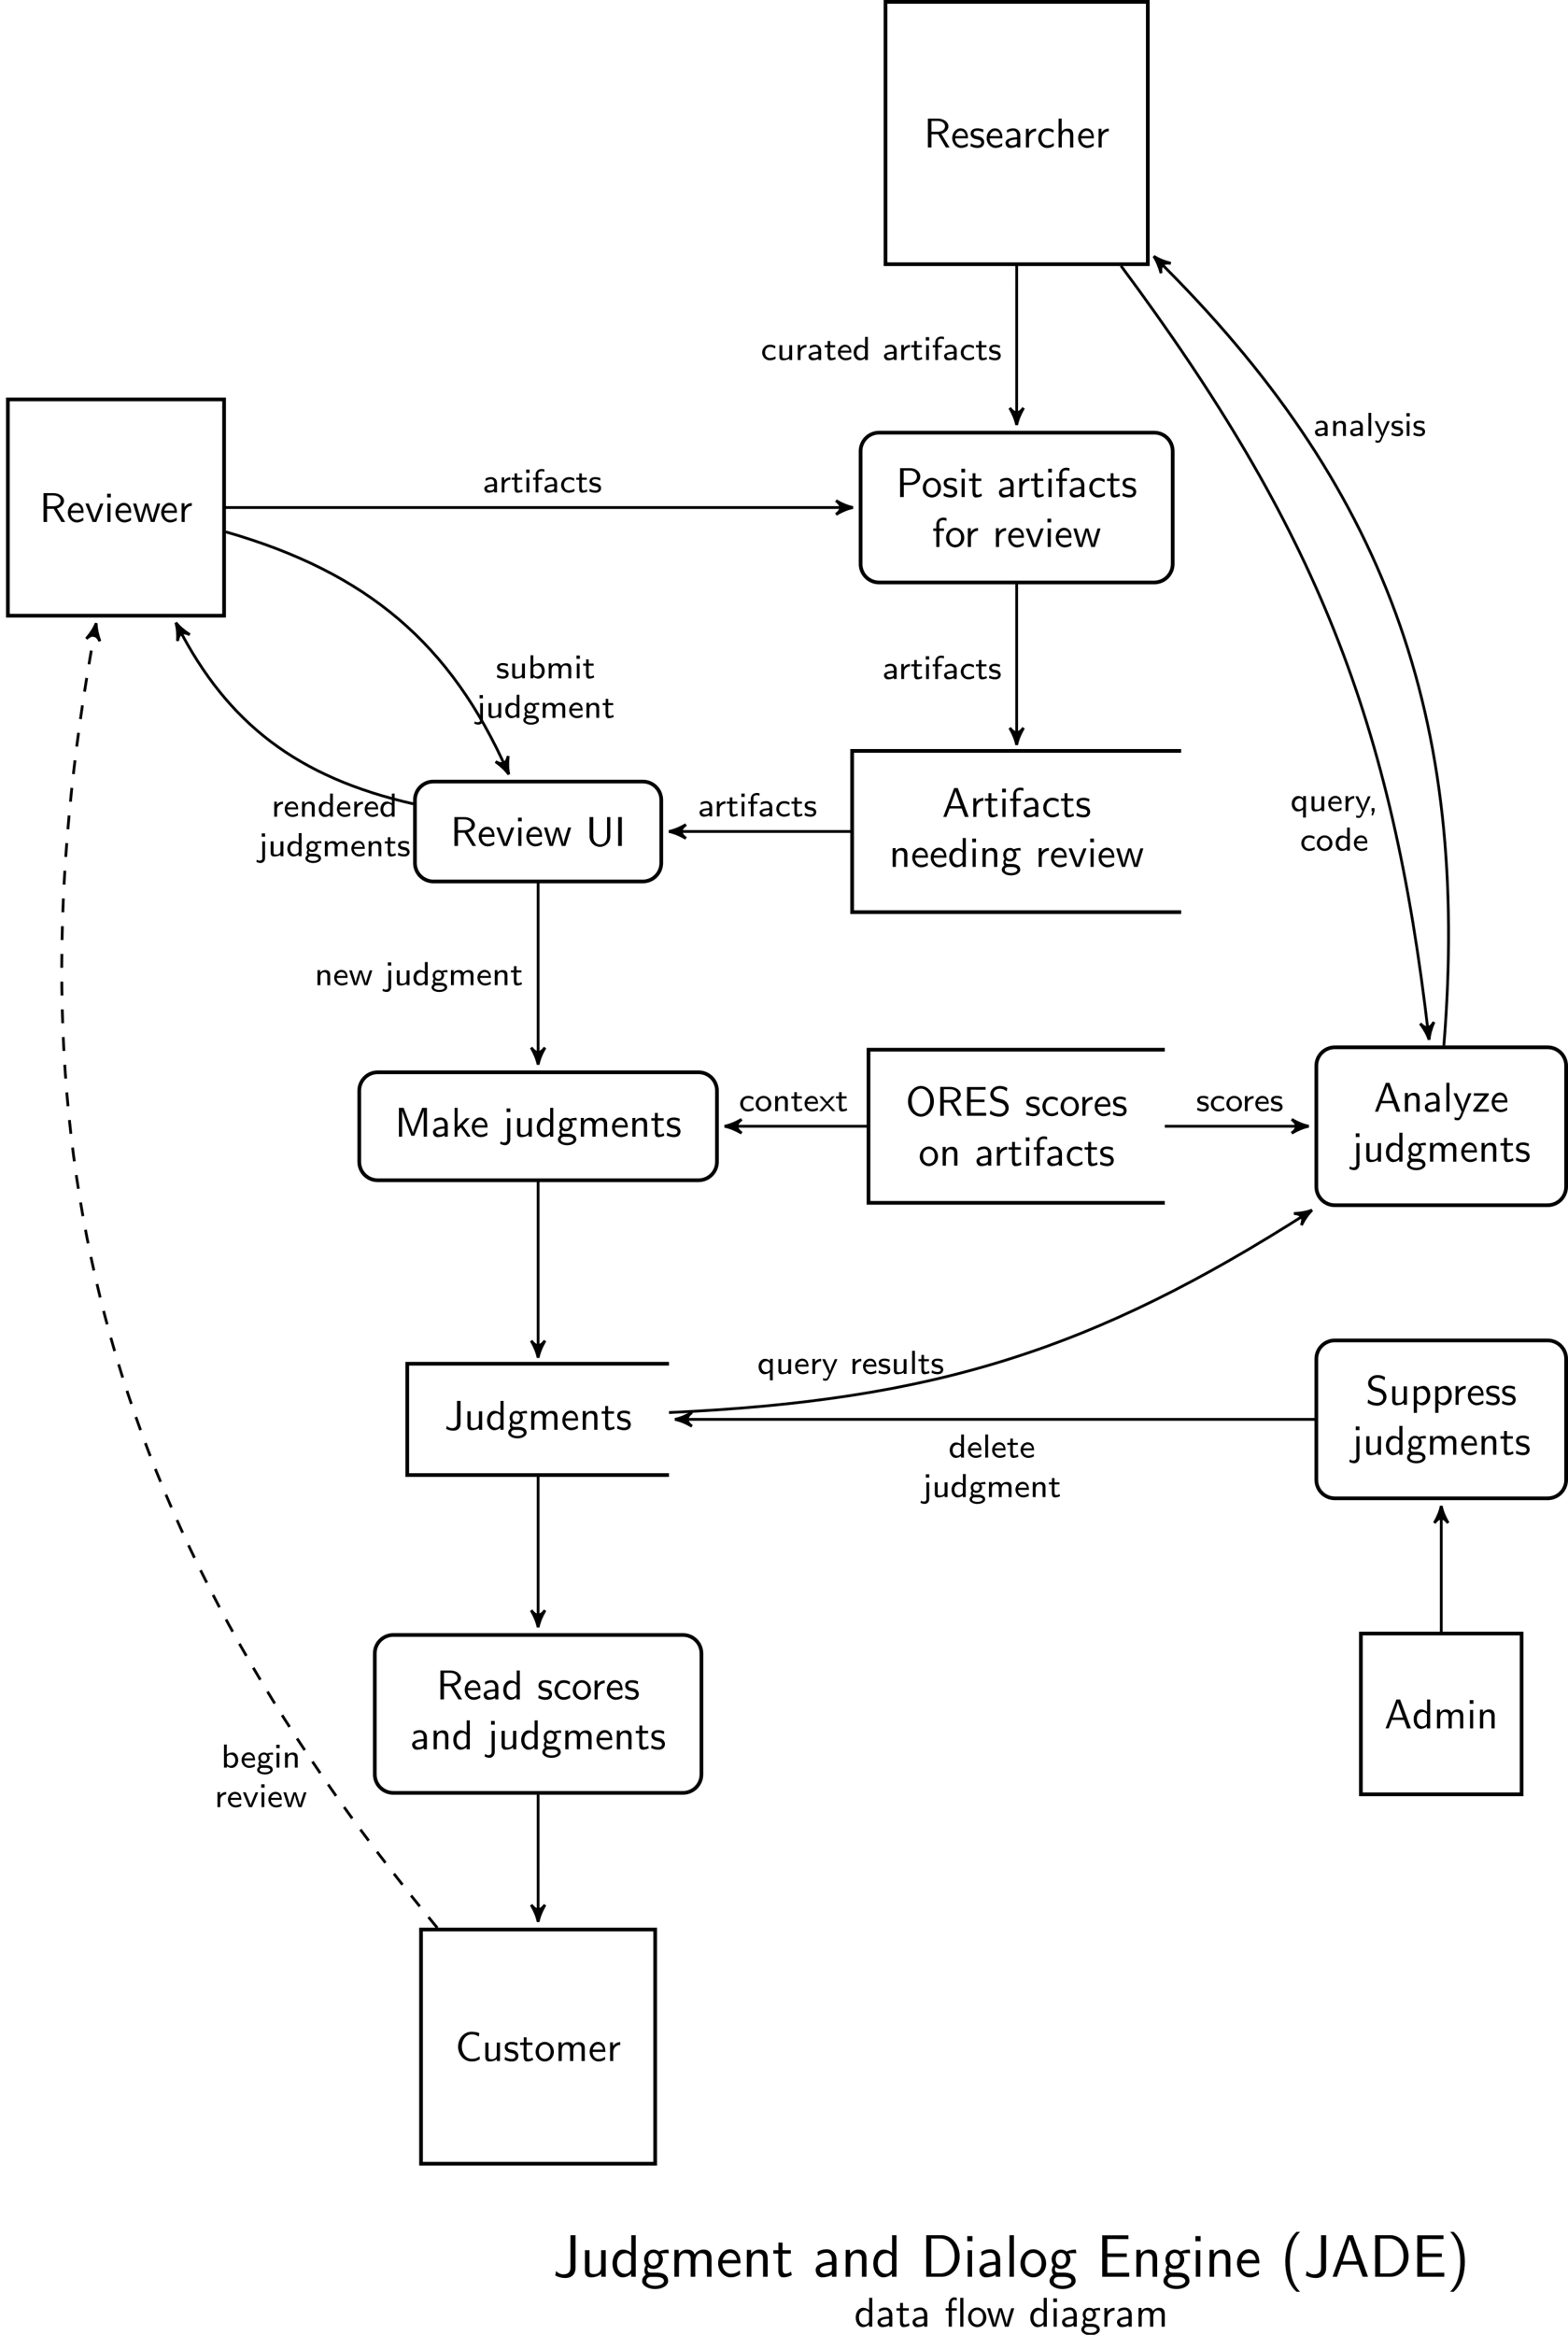 <?xml version='1.0' encoding='UTF-8'?>
<!-- This file was generated by dvisvgm 2.1.3 -->
<svg height='503.279pt' version='1.1' viewBox='78.735 56.124 338.075 503.279' width='338.075pt' xmlns='http://www.w3.org/2000/svg' xmlns:xlink='http://www.w3.org/1999/xlink'>
<defs>
<path d='M1.53 -0.008V-0.717H0.813V0H1.036L0.805 1.02H1.164L1.53 -0.008Z' id='g0-44'/>
<path d='M3.395 -2.295C3.395 -3.108 2.774 -3.658 1.985 -3.658C1.482 -3.658 1.1 -3.555 0.654 -3.316L0.701 -2.734C0.964 -2.909 1.355 -3.148 1.985 -3.148C2.335 -3.148 2.702 -2.885 2.702 -2.287V-1.969C1.522 -1.929 0.359 -1.682 0.359 -0.94C0.359 -0.542 0.63 0.08 1.331 0.08C1.674 0.08 2.303 0.008 2.726 -0.303V0H3.395V-2.295ZM2.702 -1.132C2.702 -0.972 2.702 -0.765 2.423 -0.598C2.168 -0.454 1.857 -0.446 1.769 -0.446C1.331 -0.446 0.996 -0.646 0.996 -0.948C0.996 -1.459 2.343 -1.506 2.702 -1.522V-1.132Z' id='g0-97'/>
<path d='M1.347 -5.531H0.677V0H1.371V-0.375C1.546 -0.223 1.929 0.08 2.511 0.08C3.379 0.08 4.081 -0.733 4.081 -1.777C4.081 -2.742 3.531 -3.618 2.734 -3.618C2.232 -3.618 1.745 -3.459 1.347 -3.164V-5.531ZM1.371 -2.511C1.371 -2.638 1.371 -2.734 1.65 -2.917C1.769 -2.989 1.985 -3.092 2.256 -3.092C2.79 -3.092 3.387 -2.734 3.387 -1.777C3.387 -0.805 2.726 -0.446 2.168 -0.446C1.873 -0.446 1.594 -0.582 1.371 -0.94V-2.511Z' id='g0-98'/>
<path d='M3.467 -0.869C3.068 -0.614 2.638 -0.47 2.144 -0.47C1.411 -0.47 0.98 -1.06 0.98 -1.777C0.98 -2.391 1.299 -3.108 2.168 -3.108C2.71 -3.108 2.965 -2.997 3.371 -2.742L3.475 -3.316C2.997 -3.555 2.79 -3.658 2.168 -3.658C0.972 -3.658 0.287 -2.694 0.287 -1.769C0.287 -0.797 1.052 0.08 2.136 0.08C2.694 0.08 3.172 -0.088 3.515 -0.287L3.467 -0.869Z' id='g0-99'/>
<path d='M3.69 -5.531H3.021V-3.196C2.511 -3.571 1.993 -3.618 1.761 -3.618C0.925 -3.618 0.287 -2.782 0.287 -1.769S0.917 0.08 1.737 0.08C2.232 0.08 2.694 -0.143 2.997 -0.414V0H3.69V-5.531ZM2.997 -0.988C2.798 -0.662 2.495 -0.446 2.112 -0.446C1.554 -0.446 0.98 -0.837 0.98 -1.761C0.98 -2.758 1.658 -3.092 2.2 -3.092C2.519 -3.092 2.79 -2.957 2.997 -2.686V-0.988Z' id='g0-100'/>
<path d='M3.427 -0.869C2.981 -0.55 2.479 -0.446 2.136 -0.446C1.443 -0.446 0.917 -1.012 0.893 -1.745H3.507C3.507 -2.112 3.467 -2.646 3.156 -3.1C2.869 -3.507 2.391 -3.658 2.001 -3.658C1.028 -3.658 0.279 -2.805 0.279 -1.793C0.279 -0.773 1.076 0.08 2.128 0.08C2.59 0.08 3.068 -0.056 3.475 -0.303L3.427 -0.869ZM0.948 -2.224C1.132 -2.861 1.602 -3.132 2.001 -3.132C2.351 -3.132 2.869 -2.965 3.021 -2.224H0.948Z' id='g0-101'/>
<path d='M1.514 -3.037H2.423V-3.539H1.49V-4.455C1.49 -5.005 1.993 -5.085 2.256 -5.085C2.423 -5.085 2.638 -5.061 2.933 -4.949V-5.531C2.726 -5.579 2.479 -5.611 2.264 -5.611C1.443 -5.611 0.845 -5.021 0.845 -4.232V-3.539H0.231V-3.037H0.845V0H1.514V-3.037Z' id='g0-102'/>
<path d='M4.009 -3.618C3.834 -3.618 3.3 -3.61 2.694 -3.379L2.678 -3.371C2.391 -3.563 2.112 -3.618 1.881 -3.618C1.1 -3.618 0.518 -3.005 0.518 -2.319C0.518 -2.04 0.614 -1.753 0.797 -1.53C0.685 -1.395 0.566 -1.172 0.566 -0.869C0.566 -0.558 0.693 -0.359 0.765 -0.263C0.327 -0.008 0.239 0.359 0.239 0.55C0.239 1.156 1.076 1.634 2.112 1.634C3.156 1.634 3.985 1.156 3.985 0.55C3.985 -0.574 2.59 -0.574 2.248 -0.574H1.506C1.379 -0.574 1.036 -0.574 1.036 -0.988C1.036 -1.148 1.092 -1.227 1.1 -1.243C1.379 -1.068 1.658 -1.012 1.873 -1.012C2.654 -1.012 3.236 -1.626 3.236 -2.311C3.236 -2.566 3.164 -2.798 3.021 -3.013C2.989 -3.061 2.989 -3.068 2.989 -3.076C2.989 -3.108 3.467 -3.108 3.507 -3.108C3.515 -3.108 3.818 -3.108 4.105 -3.076L4.009 -3.618ZM1.881 -1.506C1.451 -1.506 1.132 -1.777 1.132 -2.311C1.132 -2.933 1.53 -3.124 1.873 -3.124C2.303 -3.124 2.622 -2.853 2.622 -2.319C2.622 -1.698 2.224 -1.506 1.881 -1.506ZM2.256 0.048C2.439 0.048 3.379 0.048 3.379 0.558C3.379 0.901 2.782 1.14 2.112 1.14S0.845 0.901 0.845 0.558C0.845 0.518 0.845 0.048 1.49 0.048H2.256Z' id='g0-103'/>
<path d='M1.403 -5.468H0.598V-4.663H1.403V-5.468ZM1.339 -3.539H0.669V0H1.339V-3.539Z' id='g0-105'/>
<path d='M1.578 -5.468H0.773V-4.663H1.578V-5.468ZM-0.518 1.355C-0.151 1.554 0.207 1.626 0.51 1.626C1.06 1.626 1.578 1.203 1.578 0.47V-3.539H0.909V0.526C0.909 0.669 0.909 0.797 0.741 0.933C0.558 1.068 0.335 1.068 0.263 1.068C-0.072 1.068 -0.279 0.917 -0.375 0.829L-0.518 1.355Z' id='g0-106'/>
<path d='M1.339 -5.531H0.669V0H1.339V-5.531Z' id='g0-108'/>
<path d='M6.057 -2.359C6.057 -2.981 5.874 -3.618 4.894 -3.618C4.224 -3.618 3.81 -3.228 3.618 -2.973C3.539 -3.188 3.339 -3.618 2.542 -3.618C2.088 -3.618 1.65 -3.435 1.299 -3.013V-3.595H0.662V0H1.355V-1.937C1.355 -2.463 1.578 -3.092 2.192 -3.092C3.013 -3.092 3.013 -2.534 3.013 -2.303V0H3.706V-1.937C3.706 -2.463 3.929 -3.092 4.543 -3.092C5.364 -3.092 5.364 -2.534 5.364 -2.303V0H6.057V-2.359Z' id='g0-109'/>
<path d='M3.706 -2.359C3.706 -2.981 3.523 -3.618 2.542 -3.618C2.088 -3.618 1.65 -3.435 1.299 -3.013V-3.595H0.662V0H1.355V-1.937C1.355 -2.463 1.578 -3.092 2.192 -3.092C3.013 -3.092 3.013 -2.534 3.013 -2.303V0H3.706V-2.359Z' id='g0-110'/>
<path d='M3.985 -1.745C3.985 -2.798 3.148 -3.658 2.112 -3.658S0.239 -2.79 0.239 -1.745C0.239 -0.733 1.084 0.08 2.112 0.08C3.148 0.08 3.985 -0.733 3.985 -1.745ZM2.112 -0.47C1.482 -0.47 0.933 -0.933 0.933 -1.833S1.522 -3.132 2.112 -3.132C2.71 -3.132 3.292 -2.718 3.292 -1.833C3.292 -0.925 2.726 -0.47 2.112 -0.47Z' id='g0-111'/>
<path d='M3.69 -3.618H3.021V-3.084C2.734 -3.403 2.311 -3.618 1.849 -3.618C1.004 -3.618 0.287 -2.821 0.287 -1.761C0.287 -0.765 0.893 0.08 1.69 0.08C1.961 0.08 2.495 0.016 2.997 -0.391V1.546H3.69V-3.618ZM3.021 -0.98C2.734 -0.534 2.351 -0.446 2.12 -0.446C1.474 -0.446 0.98 -1.052 0.98 -1.761C0.98 -2.542 1.578 -3.068 2.2 -3.068C2.726 -3.068 3.021 -2.55 3.021 -2.216V-0.98Z' id='g0-113'/>
<path d='M1.347 -1.698C1.347 -2.558 2.064 -3.021 2.766 -3.029V-3.618C2.096 -3.61 1.61 -3.284 1.291 -2.861V-3.595H0.677V0H1.347V-1.698Z' id='g0-114'/>
<path d='M2.909 -3.411C2.367 -3.634 1.969 -3.658 1.682 -3.658C1.482 -3.658 0.279 -3.658 0.279 -2.598C0.279 -2.224 0.486 -2.016 0.59 -1.921C0.869 -1.642 1.203 -1.578 1.626 -1.498C2.001 -1.427 2.431 -1.347 2.431 -0.964C2.431 -0.462 1.769 -0.462 1.658 -0.462C1.148 -0.462 0.669 -0.646 0.351 -0.869L0.239 -0.271C0.51 -0.135 0.996 0.08 1.658 0.08C2.016 0.08 2.367 0.024 2.662 -0.191C2.957 -0.414 3.053 -0.765 3.053 -1.036C3.053 -1.18 3.037 -1.49 2.702 -1.793C2.407 -2.056 2.12 -2.112 1.737 -2.184C1.267 -2.271 0.901 -2.343 0.901 -2.694C0.901 -3.148 1.482 -3.148 1.602 -3.148C2.056 -3.148 2.407 -3.053 2.805 -2.845L2.909 -3.411Z' id='g0-115'/>
<path d='M1.498 -3.037H2.678V-3.539H1.498V-4.551H0.885V-3.539H0.159V-3.037H0.861V-1.02C0.861 -0.486 0.996 0.08 1.57 0.08S2.582 -0.104 2.821 -0.215L2.686 -0.725C2.423 -0.534 2.144 -0.47 1.921 -0.47C1.586 -0.47 1.498 -0.797 1.498 -1.164V-3.037Z' id='g0-116'/>
<path d='M3.706 -3.539H3.013V-1.227C3.013 -0.59 2.471 -0.391 2.008 -0.391C1.419 -0.391 1.355 -0.55 1.355 -0.917V-3.539H0.662V-0.869C0.662 -0.159 0.972 0.08 1.53 0.08C1.857 0.08 2.558 0.016 3.037 -0.367V0H3.706V-3.539Z' id='g0-117'/>
<path d='M3.778 -3.539H3.14C2.048 -0.869 2.001 -0.654 1.969 -0.47H1.961C1.897 -0.781 1.674 -1.339 1.427 -1.953L0.789 -3.539H0.12L1.578 0H2.319L3.778 -3.539Z' id='g0-118'/>
<path d='M5.659 -3.539H5.037C4.965 -3.316 4.519 -1.969 4.272 -1.14C4.208 -0.909 4.129 -0.654 4.105 -0.47H4.097C4.049 -0.797 3.77 -1.658 3.754 -1.714L3.164 -3.539H2.558C2.327 -2.853 1.73 -1.068 1.666 -0.486H1.658C1.594 -1.052 1.004 -2.813 0.877 -3.196C0.813 -3.387 0.813 -3.403 0.773 -3.539H0.12L1.283 0H1.953C1.961 -0.032 2.176 -0.662 2.455 -1.546C2.574 -1.937 2.813 -2.702 2.853 -3.053L2.861 -3.061C2.877 -2.893 2.925 -2.718 2.981 -2.519S3.092 -2.104 3.148 -1.921L3.762 0H4.495L5.659 -3.539Z' id='g0-119'/>
<path d='M2.208 -1.825L3.754 -3.539H3.053L1.921 -2.232L0.765 -3.539H0.048L1.642 -1.825L0 0H0.709L1.921 -1.498L3.18 0H3.897L2.208 -1.825Z' id='g0-120'/>
<path d='M3.778 -3.539H3.132C2.487 -2.016 2.04 -0.988 2.008 -0.502C1.993 -0.725 1.849 -1.124 1.706 -1.498C1.578 -1.817 1.451 -2.136 1.307 -2.447L0.805 -3.539H0.12L1.769 0C1.674 0.231 1.514 0.598 1.466 0.701C1.299 1.036 1.188 1.148 0.972 1.148C0.94 1.148 0.646 1.148 0.303 1.004L0.351 1.562C0.422 1.578 0.717 1.626 0.964 1.626C1.283 1.626 1.57 1.506 1.905 0.741L3.778 -3.539Z' id='g0-121'/>
<path d='M1.753 -3.846H2.929V-4.423H1.724V-5.629C1.724 -6.266 2.082 -6.416 2.331 -6.416C2.531 -6.416 2.75 -6.356 2.929 -6.247V-6.914C2.869 -6.934 2.62 -7.024 2.331 -7.024C1.594 -7.024 1.006 -6.326 1.006 -5.33V-4.423H0.269V-3.846H1.006V0H1.753V-3.846ZM4.513 -6.914H3.766V0H4.513V-6.914Z' id='g2-13'/>
<path d='M3.756 -6.914H2.879L0.279 0H1.016L1.783 -2.032H4.682L5.44 0H6.356L3.756 -6.914ZM4.463 -2.59H1.993L2.64 -4.394C2.849 -4.981 3.158 -5.828 3.228 -6.197H3.238C3.258 -6.057 3.328 -5.808 3.557 -5.151L4.463 -2.59Z' id='g2-65'/>
<path d='M5.798 -1.136C5.21 -0.747 4.872 -0.538 3.885 -0.538C2.451 -0.538 1.554 -2.032 1.554 -3.467C1.554 -4.822 2.381 -6.386 3.905 -6.386C4.613 -6.386 5.061 -6.217 5.609 -5.868L5.748 -6.685C5.32 -6.894 4.553 -7.024 3.915 -7.024C2.072 -7.024 0.658 -5.469 0.658 -3.377C0.658 -1.803 1.843 0.11 3.915 0.11C4.832 0.11 5.21 -0.05 5.858 -0.448L5.798 -1.136Z' id='g2-67'/>
<path d='M5.111 -3.278V-3.885H1.823V-6.247H3.198C3.318 -6.247 3.437 -6.237 3.557 -6.237H5.38V-6.884H0.936V0H5.519V-0.707H4.264C4.144 -0.707 4.025 -0.697 3.905 -0.697H1.823V-3.278H5.111Z' id='g2-69'/>
<path d='M1.823 -6.914H0.936V0H1.823V-6.914Z' id='g2-73'/>
<path d='M3.865 -6.914H3.009V-1.514C3.009 -1.345 3.009 -0.389 1.833 -0.389C1.415 -0.389 0.897 -0.568 0.558 -0.946L0.418 -0.199C0.658 -0.08 1.285 0.219 2.122 0.219C3.148 0.219 3.865 -0.359 3.865 -1.484V-6.914Z' id='g2-74'/>
<path d='M5.28 -3.537C4.932 -2.63 4.463 -1.395 4.354 -0.927H4.344C4.294 -1.136 4.174 -1.504 4.025 -1.923L2.461 -6.047L2.122 -6.914H0.996V0H1.773V-6.177H1.783C1.843 -5.858 2.242 -4.772 2.501 -4.095L3.975 -0.219H4.702L6.027 -3.686C6.346 -4.503 6.436 -4.752 6.506 -4.951C6.605 -5.24 6.874 -5.958 6.924 -6.187L6.934 -6.177V0H7.711V-6.914H6.575L5.28 -3.537Z' id='g2-77'/>
<path d='M6.765 -3.437C6.765 -5.529 5.32 -7.133 3.666 -7.133C1.973 -7.133 0.558 -5.509 0.558 -3.437C0.558 -1.325 2.032 0.219 3.656 0.219C5.32 0.219 6.765 -1.345 6.765 -3.437ZM3.666 -0.428C2.491 -0.428 1.445 -1.674 1.445 -3.587C1.445 -5.41 2.54 -6.496 3.656 -6.496C4.812 -6.496 5.878 -5.37 5.878 -3.587C5.878 -1.644 4.802 -0.428 3.666 -0.428Z' id='g2-79'/>
<path d='M3.507 -2.879C4.742 -2.879 5.798 -3.786 5.798 -4.902C5.798 -5.968 4.812 -6.914 3.437 -6.914H0.956V0H1.843V-2.879H3.507ZM3.218 -6.356C4.314 -6.356 4.991 -5.748 4.991 -4.902C4.991 -4.115 4.364 -3.457 3.218 -3.457H1.813V-6.356H3.218Z' id='g2-80'/>
<path d='M4.174 -3.248C5.2 -3.547 5.868 -4.254 5.868 -5.061C5.868 -6.047 4.782 -6.914 3.357 -6.914H0.956V0H1.813V-3.158H3.387L5.26 0H6.147L4.174 -3.248ZM1.813 -3.766V-6.356H3.248C4.403 -6.356 5.061 -5.768 5.061 -5.061S4.423 -3.766 3.248 -3.766H1.813Z' id='g2-82'/>
<path d='M4.633 -6.635C4.085 -6.964 3.537 -7.133 2.809 -7.133C1.425 -7.133 0.558 -6.157 0.558 -5.171C0.558 -4.742 0.697 -4.324 1.096 -3.905C1.514 -3.457 1.953 -3.337 2.54 -3.198C3.387 -2.989 3.487 -2.959 3.766 -2.71C3.965 -2.54 4.184 -2.212 4.184 -1.783C4.184 -1.126 3.636 -0.468 2.73 -0.468C2.321 -0.468 1.425 -0.568 0.588 -1.275L0.438 -0.468C1.315 0.08 2.112 0.219 2.74 0.219C4.055 0.219 4.971 -0.787 4.971 -1.883C4.971 -2.531 4.663 -3.009 4.443 -3.248C3.975 -3.746 3.646 -3.836 2.73 -4.065C2.152 -4.204 1.993 -4.244 1.694 -4.503C1.624 -4.563 1.345 -4.852 1.345 -5.29C1.345 -5.878 1.883 -6.476 2.8 -6.476C3.636 -6.476 4.115 -6.147 4.483 -5.838L4.633 -6.635Z' id='g2-83'/>
<path d='M5.908 -6.914H5.131V-2.311C5.131 -0.996 4.294 -0.339 3.457 -0.339C2.64 -0.339 1.823 -0.966 1.823 -2.311V-6.914H0.936V-2.321C0.936 -0.867 2.102 0.219 3.447 0.219C4.782 0.219 5.908 -0.877 5.908 -2.321V-6.914Z' id='g2-85'/>
<path d='M3.975 -2.879C3.975 -3.895 3.248 -4.593 2.331 -4.593C1.684 -4.593 1.235 -4.433 0.767 -4.164L0.827 -3.507C1.345 -3.875 1.843 -4.005 2.331 -4.005C2.8 -4.005 3.198 -3.606 3.198 -2.869V-2.441C1.704 -2.421 0.438 -2.002 0.438 -1.126C0.438 -0.697 0.707 0.11 1.574 0.11C1.714 0.11 2.65 0.09 3.228 -0.359V0H3.975V-2.879ZM3.198 -1.315C3.198 -1.126 3.198 -0.877 2.859 -0.687C2.57 -0.508 2.192 -0.498 2.082 -0.498C1.604 -0.498 1.156 -0.727 1.156 -1.146C1.156 -1.843 2.77 -1.913 3.198 -1.933V-1.315Z' id='g2-97'/>
<path d='M4.085 -4.164C3.497 -4.503 3.158 -4.593 2.55 -4.593C1.166 -4.593 0.359 -3.387 0.359 -2.212C0.359 -0.976 1.265 0.11 2.511 0.11C3.049 0.11 3.597 -0.03 4.135 -0.399L4.075 -1.066C3.567 -0.667 3.029 -0.528 2.521 -0.528C1.694 -0.528 1.136 -1.245 1.136 -2.222C1.136 -2.999 1.504 -3.955 2.56 -3.955C3.078 -3.955 3.417 -3.875 3.965 -3.517L4.085 -4.164Z' id='g2-99'/>
<path d='M4.324 -6.914H3.577V-3.985C3.049 -4.423 2.491 -4.533 2.122 -4.533C1.136 -4.533 0.359 -3.497 0.359 -2.212C0.359 -0.907 1.126 0.11 2.072 0.11C2.401 0.11 2.989 0.02 3.547 -0.518V0H4.324V-6.914ZM3.547 -1.385C3.547 -1.245 3.537 -1.066 3.218 -0.777C2.989 -0.578 2.74 -0.498 2.481 -0.498C1.863 -0.498 1.136 -0.966 1.136 -2.202C1.136 -3.517 1.993 -3.925 2.58 -3.925C3.029 -3.925 3.328 -3.696 3.547 -3.377V-1.385Z' id='g2-100'/>
<path d='M4.125 -2.182C4.125 -2.521 4.115 -3.268 3.726 -3.865C3.318 -4.483 2.71 -4.593 2.351 -4.593C1.245 -4.593 0.349 -3.537 0.349 -2.252C0.349 -0.936 1.305 0.11 2.501 0.11C3.128 0.11 3.696 -0.13 4.085 -0.408L4.025 -1.056C3.397 -0.538 2.74 -0.498 2.511 -0.498C1.714 -0.498 1.076 -1.205 1.046 -2.182H4.125ZM1.096 -2.73C1.255 -3.487 1.783 -3.985 2.351 -3.985C2.869 -3.985 3.427 -3.646 3.557 -2.73H1.096Z' id='g2-101'/>
<path d='M1.753 -3.846H2.849V-4.423H1.724V-5.609C1.724 -6.346 2.391 -6.416 2.65 -6.416C2.849 -6.416 3.118 -6.396 3.457 -6.247V-6.914C3.337 -6.944 3.029 -7.024 2.66 -7.024C1.724 -7.024 1.006 -6.316 1.006 -5.32V-4.423H0.269V-3.846H1.006V0H1.753V-3.846Z' id='g2-102'/>
<path d='M3.507 -3.895C3.726 -3.895 4.005 -3.935 4.244 -3.935C4.423 -3.935 4.812 -3.905 4.832 -3.905L4.722 -4.533C4.025 -4.533 3.447 -4.344 3.148 -4.214C2.939 -4.384 2.6 -4.533 2.202 -4.533C1.345 -4.533 0.618 -3.816 0.618 -2.909C0.618 -2.54 0.747 -2.182 0.946 -1.923C0.658 -1.514 0.658 -1.126 0.658 -1.076C0.658 -0.817 0.747 -0.528 0.917 -0.319C0.399 -0.01 0.279 0.448 0.279 0.707C0.279 1.455 1.265 2.052 2.481 2.052C3.706 2.052 4.692 1.465 4.692 0.697C4.692 -0.687 3.029 -0.687 2.64 -0.687H1.763C1.634 -0.687 1.186 -0.687 1.186 -1.215C1.186 -1.325 1.225 -1.484 1.295 -1.574C1.504 -1.425 1.833 -1.285 2.202 -1.285C3.098 -1.285 3.796 -2.022 3.796 -2.909C3.796 -3.387 3.577 -3.756 3.467 -3.905L3.507 -3.895ZM2.202 -1.853C1.833 -1.853 1.315 -2.082 1.315 -2.909S1.833 -3.965 2.202 -3.965C2.63 -3.965 3.098 -3.686 3.098 -2.909S2.63 -1.853 2.202 -1.853ZM2.65 0.03C2.869 0.03 3.995 0.03 3.995 0.717C3.995 1.156 3.308 1.484 2.491 1.484C1.684 1.484 0.976 1.176 0.976 0.707C0.976 0.677 0.976 0.03 1.753 0.03H2.65Z' id='g2-103'/>
<path d='M4.334 -2.969C4.334 -3.626 4.184 -4.533 2.969 -4.533C2.351 -4.533 1.873 -4.224 1.554 -3.816V-6.914H0.807V0H1.584V-2.441C1.584 -3.098 1.833 -3.925 2.59 -3.925C3.547 -3.925 3.557 -3.218 3.557 -2.899V0H4.334V-2.969Z' id='g2-104'/>
<path d='M1.624 -6.775H0.737V-5.888H1.624V-6.775ZM1.554 -4.423H0.807V0H1.554V-4.423Z' id='g2-105'/>
<path d='M1.833 -6.775H0.946V-5.888H1.833V-6.775ZM-0.608 1.704C-0.13 1.983 0.329 2.042 0.588 2.042C1.215 2.042 1.833 1.524 1.833 0.588V-4.423H1.086V0.677C1.086 1.315 0.588 1.405 0.309 1.405C0.02 1.405 -0.239 1.295 -0.458 1.096L-0.608 1.704Z' id='g2-106'/>
<path d='M2.8 -2.71L4.473 -4.423H3.577L1.554 -2.351V-6.914H0.837V0H1.524V-1.405L2.321 -2.232L3.875 0H4.692L2.8 -2.71Z' id='g2-107'/>
<path d='M1.554 -6.914H0.807V0H1.554V-6.914Z' id='g2-108'/>
<path d='M7.103 -2.969C7.103 -3.636 6.944 -4.533 5.738 -4.533C5.141 -4.533 4.623 -4.254 4.254 -3.716C3.995 -4.473 3.298 -4.533 2.979 -4.533C2.262 -4.533 1.793 -4.125 1.524 -3.766V-4.483H0.807V0H1.584V-2.441C1.584 -3.118 1.853 -3.925 2.59 -3.925C3.517 -3.925 3.567 -3.278 3.567 -2.899V0H4.344V-2.441C4.344 -3.118 4.613 -3.925 5.35 -3.925C6.276 -3.925 6.326 -3.278 6.326 -2.899V0H7.103V-2.969Z' id='g2-109'/>
<path d='M4.334 -2.969C4.334 -3.626 4.184 -4.533 2.969 -4.533C2.072 -4.533 1.584 -3.856 1.524 -3.776V-4.483H0.807V0H1.584V-2.441C1.584 -3.098 1.833 -3.925 2.59 -3.925C3.547 -3.925 3.557 -3.218 3.557 -2.899V0H4.334V-2.969Z' id='g2-110'/>
<path d='M4.672 -2.192C4.672 -3.527 3.676 -4.593 2.491 -4.593C1.265 -4.593 0.299 -3.497 0.299 -2.192C0.299 -0.877 1.315 0.11 2.481 0.11C3.676 0.11 4.672 -0.897 4.672 -2.192ZM2.481 -0.528C1.793 -0.528 1.076 -1.086 1.076 -2.291S1.833 -3.985 2.481 -3.985C3.178 -3.985 3.895 -3.467 3.895 -2.291S3.218 -0.528 2.481 -0.528Z' id='g2-111'/>
<path d='M1.594 -0.458C1.903 -0.169 2.341 0.11 2.939 0.11C3.905 0.11 4.782 -0.867 4.782 -2.222C4.782 -3.417 4.154 -4.533 3.198 -4.533C2.6 -4.533 2.022 -4.324 1.564 -3.935V-4.423H0.817V1.933H1.594V-0.458ZM1.594 -3.318C1.833 -3.666 2.222 -3.895 2.65 -3.895C3.407 -3.895 4.005 -3.138 4.005 -2.222C4.005 -1.196 3.298 -0.498 2.55 -0.498C2.162 -0.498 1.893 -0.697 1.694 -0.966C1.594 -1.116 1.594 -1.136 1.594 -1.315V-3.318Z' id='g2-112'/>
<path d='M1.564 -2.132C1.564 -3.128 2.281 -3.846 3.258 -3.865V-4.533C2.371 -4.523 1.823 -4.035 1.514 -3.577V-4.483H0.817V0H1.564V-2.132Z' id='g2-114'/>
<path d='M3.417 -4.274C2.899 -4.513 2.491 -4.593 1.983 -4.593C1.734 -4.593 0.329 -4.593 0.329 -3.288C0.329 -2.8 0.618 -2.481 0.867 -2.291C1.176 -2.072 1.395 -2.032 1.943 -1.923C2.301 -1.853 2.879 -1.734 2.879 -1.205C2.879 -0.518 2.092 -0.518 1.943 -0.518C1.136 -0.518 0.578 -0.887 0.399 -1.006L0.279 -0.329C0.598 -0.169 1.146 0.11 1.953 0.11C2.132 0.11 2.68 0.11 3.108 -0.209C3.417 -0.448 3.587 -0.847 3.587 -1.275C3.587 -1.823 3.218 -2.162 3.198 -2.192C2.809 -2.54 2.54 -2.6 2.042 -2.69C1.494 -2.8 1.036 -2.899 1.036 -3.387C1.036 -4.005 1.753 -4.005 1.883 -4.005C2.202 -4.005 2.73 -3.965 3.298 -3.626L3.417 -4.274Z' id='g2-115'/>
<path d='M1.743 -3.846H3.148V-4.423H1.743V-5.689H1.056V-4.423H0.189V-3.846H1.026V-1.186C1.026 -0.588 1.166 0.11 1.853 0.11C2.55 0.11 3.059 -0.139 3.308 -0.269L3.148 -0.857C2.889 -0.648 2.57 -0.528 2.252 -0.528C1.883 -0.528 1.743 -0.827 1.743 -1.355V-3.846Z' id='g2-116'/>
<path d='M4.334 -4.423H3.557V-1.534C3.557 -0.787 2.999 -0.438 2.361 -0.438C1.654 -0.438 1.584 -0.697 1.584 -1.126V-4.423H0.807V-1.086C0.807 -0.369 1.036 0.11 1.863 0.11C2.391 0.11 3.098 -0.05 3.587 -0.478V0H4.334V-4.423Z' id='g2-117'/>
<path d='M4.443 -4.423H3.696L2.909 -2.351C2.7 -1.803 2.391 -0.996 2.311 -0.528H2.301C2.242 -0.887 1.983 -1.574 1.883 -1.843L0.917 -4.423H0.139L1.853 0H2.73L4.443 -4.423Z' id='g2-118'/>
<path d='M6.655 -4.423H5.928L5.29 -2.311C5.181 -1.953 4.882 -0.966 4.832 -0.538H4.822C4.782 -0.847 4.533 -1.734 4.364 -2.301L3.716 -4.423H3.019L2.451 -2.55C2.341 -2.202 2.002 -1.056 1.963 -0.548H1.953C1.903 -1.026 1.574 -2.152 1.415 -2.7L0.897 -4.423H0.139L1.504 0H2.291C2.341 -0.159 2.69 -1.275 2.909 -2.052C3.049 -2.511 3.328 -3.497 3.357 -3.865H3.367C3.387 -3.587 3.557 -2.899 3.686 -2.471L4.413 0H5.29L6.655 -4.423Z' id='g2-119'/>
<path d='M4.443 -4.423H3.696C2.401 -1.255 2.381 -0.797 2.371 -0.568H2.361C2.301 -1.235 1.504 -3.088 1.465 -3.178L0.927 -4.423H0.139L2.072 0C1.953 0.309 1.753 0.807 1.714 0.897C1.455 1.474 1.285 1.474 1.146 1.474C0.986 1.474 0.667 1.435 0.369 1.315L0.428 1.963C0.648 2.012 0.927 2.042 1.146 2.042C1.494 2.042 1.863 1.923 2.271 0.907L4.443 -4.423Z' id='g2-121'/>
<path d='M3.985 -4.035V-4.423H0.418V-3.836H1.803C1.923 -3.836 2.042 -3.846 2.162 -3.846H2.939L0.279 -0.408V0H4.005V-0.618H2.54C2.421 -0.618 2.301 -0.608 2.182 -0.608H1.335L3.985 -4.035Z' id='g2-122'/>
<path d='M3.816 -10.76C1.664 -8.837 1.119 -5.925 1.119 -3.587C1.119 -1.062 1.736 1.75 3.816 3.601H4.677C4.117 3.084 3.242 1.965 2.74 0.344C2.353 -0.933 2.209 -2.267 2.209 -3.572C2.209 -7.804 3.716 -9.87 4.677 -10.76H3.816Z' id='g1-40'/>
<path d='M1.635 3.601C3.787 1.679 4.333 -1.234 4.333 -3.572C4.333 -6.097 3.716 -8.909 1.635 -10.76H0.775C1.334 -10.243 2.209 -9.124 2.711 -7.503C3.099 -6.226 3.242 -4.892 3.242 -3.587C3.242 0.646 1.736 2.711 0.775 3.601H1.635Z' id='g1-41'/>
<path d='M5.265 -9.956H4.003L0.387 0H1.449L2.496 -2.912H6.542L7.603 0H8.88L5.265 -9.956ZM4.519 -8.923L6.241 -3.716H2.812L4.519 -8.923Z' id='g1-65'/>
<path d='M1.306 -9.956V0H4.992C7.388 0 9.311 -2.166 9.311 -4.892C9.311 -7.69 7.403 -9.956 4.992 -9.956H1.306ZM2.511 -0.803V-9.153H4.663C6.585 -9.153 8.106 -7.503 8.106 -4.906C8.106 -2.281 6.513 -0.803 4.663 -0.803H2.511Z' id='g1-68'/>
<path d='M7.173 -4.734V-5.595H2.525V-9.038H4.476C4.648 -9.038 4.82 -9.024 4.992 -9.024H7.575V-9.928H1.291V0H7.761V-0.976H5.882C5.71 -0.976 5.538 -0.961 5.365 -0.961H2.525V-4.734H7.173Z' id='g1-69'/>
<path d='M5.437 -9.956H4.232V-2.181C4.232 -1.349 3.83 -0.588 2.568 -0.588C1.765 -0.588 1.148 -0.961 0.789 -1.377L0.588 -0.301C1.42 0.129 2.224 0.301 2.984 0.301C4.49 0.301 5.437 -0.588 5.437 -2.123V-9.956Z' id='g1-74'/>
<path d='M5.609 -4.203C5.609 -5.581 4.619 -6.585 3.285 -6.585C2.425 -6.585 1.779 -6.384 1.076 -5.982L1.162 -5.036C1.793 -5.495 2.453 -5.753 3.285 -5.753C3.945 -5.753 4.519 -5.222 4.519 -4.175V-3.587C3.873 -3.558 3.013 -3.515 2.152 -3.228C1.191 -2.898 0.631 -2.367 0.631 -1.65C0.631 -1.019 1.004 0.143 2.224 0.143C3.013 0.143 4.017 -0.086 4.548 -0.531V0H5.609V-4.203ZM4.519 -1.922C4.519 -1.635 4.519 -1.291 4.046 -1.004C3.658 -0.76 3.171 -0.717 2.955 -0.717C2.181 -0.717 1.65 -1.133 1.65 -1.664C1.65 -2.64 3.644 -2.855 4.519 -2.855V-1.922Z' id='g1-97'/>
<path d='M6.068 -9.956H5.007V-5.767C4.347 -6.312 3.601 -6.513 2.984 -6.513C1.621 -6.513 0.502 -5.05 0.502 -3.185C0.502 -1.334 1.564 0.143 2.927 0.143C3.457 0.143 4.261 -0.029 4.978 -0.732V0H6.068V-9.956ZM4.978 -1.693C4.634 -1.076 4.132 -0.717 3.5 -0.717C2.625 -0.717 1.592 -1.392 1.592 -3.171C1.592 -5.079 2.812 -5.652 3.644 -5.652C4.203 -5.652 4.663 -5.365 4.978 -4.892V-1.693Z' id='g1-100'/>
<path d='M5.839 -3.228C5.839 -3.845 5.782 -4.72 5.322 -5.48C4.734 -6.47 3.73 -6.585 3.314 -6.585C1.765 -6.585 0.473 -5.093 0.473 -3.228C0.473 -1.334 1.851 0.143 3.515 0.143C4.175 0.143 4.964 -0.043 5.753 -0.617C5.753 -0.674 5.71 -1.119 5.71 -1.148C5.695 -1.162 5.667 -1.478 5.667 -1.535C4.82 -0.818 3.974 -0.717 3.544 -0.717C2.439 -0.717 1.492 -1.707 1.463 -3.228H5.839ZM1.549 -4.003C1.793 -4.964 2.468 -5.724 3.314 -5.724C3.759 -5.724 4.749 -5.523 4.992 -4.003H1.549Z' id='g1-101'/>
<path d='M4.892 -5.652C4.892 -5.652 4.921 -5.624 4.935 -5.595C5.236 -5.624 5.552 -5.667 6.083 -5.667C6.126 -5.667 6.456 -5.667 6.814 -5.638L6.657 -6.513C6.384 -6.513 5.409 -6.499 4.462 -6.04C3.988 -6.441 3.414 -6.513 3.127 -6.513C1.879 -6.513 0.875 -5.466 0.875 -4.203C0.875 -3.687 1.033 -3.214 1.349 -2.783C1.019 -2.324 0.933 -1.894 0.933 -1.549C0.933 -1.019 1.133 -0.66 1.291 -0.473C0.56 0 0.387 0.617 0.387 1.019C0.387 2.066 1.75 2.941 3.5 2.941S6.628 2.095 6.628 1.004C6.628 -1.004 4.304 -1.004 3.716 -1.004H2.496C2.295 -1.004 1.679 -1.004 1.679 -1.765C1.679 -2.08 1.736 -2.166 1.822 -2.295C2.066 -2.123 2.539 -1.879 3.113 -1.879C4.347 -1.879 5.365 -2.898 5.365 -4.203C5.365 -4.72 5.179 -5.251 4.878 -5.638L4.892 -5.652ZM3.127 -2.668C2.496 -2.668 1.865 -3.099 1.865 -4.189C1.865 -5.466 2.668 -5.724 3.113 -5.724C3.744 -5.724 4.376 -5.294 4.376 -4.203C4.376 -2.927 3.572 -2.668 3.127 -2.668ZM3.73 0.029C4.046 0.029 5.624 0.029 5.624 1.019C5.624 1.679 4.634 2.152 3.515 2.152S1.392 1.707 1.392 1.004C1.392 0.961 1.392 0.029 2.482 0.029H3.73Z' id='g1-103'/>
<path d='M2.267 -9.741H1.033V-8.507H2.267V-9.741ZM2.181 -6.37H1.119V0H2.181V-6.37Z' id='g1-105'/>
<path d='M2.181 -9.956H1.119V0H2.181V-9.956Z' id='g1-108'/>
<path d='M9.999 -4.318C9.999 -5.308 9.741 -6.513 8.063 -6.513C6.843 -6.513 6.169 -5.667 5.954 -5.351C5.695 -6.255 4.906 -6.513 4.16 -6.513C2.984 -6.513 2.367 -5.753 2.123 -5.452V-6.441H1.105V0H2.195V-3.572C2.195 -4.519 2.568 -5.652 3.615 -5.652C4.935 -5.652 5.007 -4.749 5.007 -4.218V0H6.097V-3.572C6.097 -4.519 6.47 -5.652 7.517 -5.652C8.837 -5.652 8.909 -4.749 8.909 -4.218V0H9.999V-4.318Z' id='g1-109'/>
<path d='M6.083 -4.318C6.083 -5.193 5.896 -6.513 4.16 -6.513C3.357 -6.513 2.668 -6.155 2.123 -5.466V-6.441H1.105V0H2.195V-3.572C2.195 -4.462 2.525 -5.652 3.615 -5.652C4.949 -5.652 4.992 -4.72 4.992 -4.218V0H6.083V-4.318Z' id='g1-110'/>
<path d='M6.585 -3.156C6.585 -5.093 5.165 -6.585 3.515 -6.585C1.822 -6.585 0.43 -5.064 0.43 -3.156C0.43 -1.277 1.865 0.143 3.5 0.143C5.193 0.143 6.585 -1.306 6.585 -3.156ZM3.515 -0.746C2.482 -0.746 1.521 -1.607 1.521 -3.3C1.521 -5.036 2.597 -5.724 3.5 -5.724C4.49 -5.724 5.495 -4.978 5.495 -3.3C5.495 -1.535 4.476 -0.746 3.515 -0.746Z' id='g1-111'/>
<path d='M2.453 -5.538H4.433V-6.37H2.453V-8.192H1.463V-6.37H0.258V-5.538H1.435V-1.679C1.435 -0.846 1.621 0.143 2.611 0.143C3.572 0.143 4.232 -0.187 4.677 -0.416L4.462 -1.248C3.96 -0.803 3.429 -0.746 3.171 -0.746C2.539 -0.746 2.453 -1.42 2.453 -1.922V-5.538Z' id='g1-116'/>
<path d='M6.083 -6.37H4.992V-2.267C4.992 -1.176 4.232 -0.646 3.3 -0.646C2.295 -0.646 2.195 -1.019 2.195 -1.65V-6.37H1.105V-1.592C1.105 -0.56 1.435 0.143 2.611 0.143C3.013 0.143 4.146 0.072 5.021 -0.717V0H6.083V-6.37Z' id='g1-117'/>
</defs>
<g id='page1'>
<path d='M326.211 56.524H269.656V113.079H326.211Z' fill='none' stroke='#000000' stroke-miterlimit='10.037' stroke-width='0.8'/>
<g transform='matrix(0.9 0 0 0.9 -141.753 198.582)'>
<use x='466.324' xlink:href='#g2-82' y='-122.964'/>
<use x='472.758' xlink:href='#g2-101' y='-122.964'/>
<use x='477.186' xlink:href='#g2-115' y='-122.964'/>
<use x='481.005' xlink:href='#g2-101' y='-122.964'/>
<use x='485.433' xlink:href='#g2-97' y='-122.964'/>
<use x='489.944' xlink:href='#g2-114' y='-122.964'/>
<use x='493.348' xlink:href='#g2-99' y='-122.964'/>
<use x='497.776' xlink:href='#g2-104' y='-122.964'/>
<use x='502.923' xlink:href='#g2-101' y='-122.964'/>
<use x='507.351' xlink:href='#g2-114' y='-122.964'/>
</g>
<path d='M127.051 142.219H80.43V188.84H127.051Z' fill='none' stroke='#000000' stroke-miterlimit='10.037' stroke-width='0.8'/>
<g transform='matrix(0.9 0 0 0.9 -157.66 206.654)'>
<use x='272.131' xlink:href='#g2-82' y='-42.233'/>
<use x='278.565' xlink:href='#g2-101' y='-42.233'/>
<use x='282.993' xlink:href='#g2-118' y='-42.233'/>
<use x='287.587' xlink:href='#g2-105' y='-42.233'/>
<use x='289.967' xlink:href='#g2-101' y='-42.233'/>
<use x='294.394' xlink:href='#g2-119' y='-42.233'/>
<use x='300.925' xlink:href='#g2-101' y='-42.233'/>
<use x='305.353' xlink:href='#g2-114' y='-42.233'/>
</g>
<path d='M327.59 149.383H268.274C266.074 149.383 264.289 151.168 264.289 153.371V177.692C264.289 179.895 266.074 181.68 268.274 181.68H327.59C329.793 181.68 331.578 179.895 331.578 177.692V153.371C331.578 151.168 329.793 149.383 327.59 149.383Z' fill='none' stroke='#000000' stroke-miterlimit='10.037' stroke-width='0.8'/>
<g transform='matrix(0.9 0 0 0.9 -147.749 212.034)'>
<use x='466.324' xlink:href='#g2-80' y='-54.189'/>
<use x='472.412' xlink:href='#g2-111' y='-54.189'/>
<use x='477.394' xlink:href='#g2-115' y='-54.189'/>
<use x='481.213' xlink:href='#g2-105' y='-54.189'/>
<use x='483.593' xlink:href='#g2-116' y='-54.189'/>
<use x='490.511' xlink:href='#g2-97' y='-54.189'/>
<use x='495.022' xlink:href='#g2-114' y='-54.189'/>
<use x='498.426' xlink:href='#g2-116' y='-54.189'/>
<use x='502.024' xlink:href='#g2-105' y='-54.189'/>
<use x='504.404' xlink:href='#g2-102' y='-54.189'/>
<use x='507.448' xlink:href='#g2-97' y='-54.189'/>
<use x='512.235' xlink:href='#g2-99' y='-54.189'/>
<use x='516.663' xlink:href='#g2-116' y='-54.189'/>
<use x='520.261' xlink:href='#g2-115' y='-54.189'/>
<use x='474.945' xlink:href='#g2-102' y='-42.233'/>
<use x='477.989' xlink:href='#g2-111' y='-42.233'/>
<use x='482.693' xlink:href='#g2-114' y='-42.233'/>
<use x='489.418' xlink:href='#g2-114' y='-42.233'/>
<use x='492.822' xlink:href='#g2-101' y='-42.233'/>
<use x='497.25' xlink:href='#g2-118' y='-42.233'/>
<use x='501.844' xlink:href='#g2-105' y='-42.233'/>
<use x='504.224' xlink:href='#g2-101' y='-42.233'/>
<use x='508.652' xlink:href='#g2-119' y='-42.233'/>
</g>
<path d='M217.328 224.594H172.184C169.981 224.594 168.199 226.379 168.199 228.579V242.145C168.199 244.344 169.981 246.129 172.184 246.129H217.328C219.531 246.129 221.313 244.344 221.313 242.145V228.579C221.313 226.379 219.531 224.594 217.328 224.594Z' fill='none' stroke='#000000' stroke-miterlimit='10.037' stroke-width='0.8'/>
<g transform='matrix(0.9 0 0 0.9 -150.98 213.638)'>
<use x='363.147' xlink:href='#g2-82' y='27.597'/>
<use x='369.581' xlink:href='#g2-101' y='27.597'/>
<use x='374.009' xlink:href='#g2-118' y='27.597'/>
<use x='378.603' xlink:href='#g2-105' y='27.597'/>
<use x='380.983' xlink:href='#g2-101' y='27.597'/>
<use x='385.41' xlink:href='#g2-119' y='27.597'/>
<use x='395.539' xlink:href='#g2-85' y='27.597'/>
<use x='402.389' xlink:href='#g2-73' y='27.597'/>
</g>
<path d='M333.406 217.985H262.461V252.739H333.406' fill='none' stroke='#000000' stroke-miterlimit='10.037' stroke-width='0.8'/>
<g transform='matrix(0.9 0 0 0.9 -149.219 218.146)'>
<use x='478.985' xlink:href='#g2-65' y='15.642'/>
<use x='485.627' xlink:href='#g2-114' y='15.642'/>
<use x='489.031' xlink:href='#g2-116' y='15.642'/>
<use x='492.628' xlink:href='#g2-105' y='15.642'/>
<use x='495.008' xlink:href='#g2-102' y='15.642'/>
<use x='498.052' xlink:href='#g2-97' y='15.642'/>
<use x='502.84' xlink:href='#g2-99' y='15.642'/>
<use x='507.268' xlink:href='#g2-116' y='15.642'/>
<use x='510.866' xlink:href='#g2-115' y='15.642'/>
<use x='466.324' xlink:href='#g2-110' y='27.597'/>
<use x='471.472' xlink:href='#g2-101' y='27.597'/>
<use x='475.899' xlink:href='#g2-101' y='27.597'/>
<use x='480.327' xlink:href='#g2-100' y='27.597'/>
<use x='485.475' xlink:href='#g2-105' y='27.597'/>
<use x='487.855' xlink:href='#g2-110' y='27.597'/>
<use x='493.002' xlink:href='#g2-103' y='27.597'/>
<use x='501.304' xlink:href='#g2-114' y='27.597'/>
<use x='504.708' xlink:href='#g2-101' y='27.597'/>
<use x='509.136' xlink:href='#g2-118' y='27.597'/>
<use x='513.73' xlink:href='#g2-105' y='27.597'/>
<use x='516.11' xlink:href='#g2-101' y='27.597'/>
<use x='520.538' xlink:href='#g2-119' y='27.597'/>
</g>
<path d='M229.332 287.262H160.18C157.977 287.262 156.192 289.047 156.192 291.247V306.555C156.192 308.754 157.977 310.539 160.18 310.539H229.332C231.535 310.539 233.321 308.754 233.321 306.555V291.247C233.321 289.047 231.535 287.262 229.332 287.262Z' fill='none' stroke='#000000' stroke-miterlimit='10.037' stroke-width='0.8'/>
<g transform='matrix(0.9 0 0 0.9 -162.985 219.12)'>
<use x='363.147' xlink:href='#g2-77' y='91.136'/>
<use x='371.864' xlink:href='#g2-97' y='91.136'/>
<use x='376.652' xlink:href='#g2-107' y='91.136'/>
<use x='381.246' xlink:href='#g2-101' y='91.136'/>
<use x='388.994' xlink:href='#g2-106' y='91.136'/>
<use x='391.651' xlink:href='#g2-117' y='91.136'/>
<use x='396.798' xlink:href='#g2-100' y='91.136'/>
<use x='401.946' xlink:href='#g2-103' y='91.136'/>
<use x='406.927' xlink:href='#g2-109' y='91.136'/>
<use x='414.842' xlink:href='#g2-101' y='91.136'/>
<use x='419.27' xlink:href='#g2-110' y='91.136'/>
<use x='424.417' xlink:href='#g2-116' y='91.136'/>
<use x='428.015' xlink:href='#g2-115' y='91.136'/>
</g>
<path d='M329.875 282.395H265.992V315.407H329.875' fill='none' stroke='#000000' stroke-miterlimit='10.037' stroke-width='0.8'/>
<g transform='matrix(0.9 0 0 0.9 -145.688 225.372)'>
<use x='466.324' xlink:href='#g2-79' y='79.181'/>
<use x='473.658' xlink:href='#g2-82' y='79.181'/>
<use x='480.092' xlink:href='#g2-69' y='79.181'/>
<use x='486.042' xlink:href='#g2-83' y='79.181'/>
<use x='494.898' xlink:href='#g2-115' y='79.181'/>
<use x='498.717' xlink:href='#g2-99' y='79.181'/>
<use x='503.145' xlink:href='#g2-111' y='79.181'/>
<use x='507.849' xlink:href='#g2-114' y='79.181'/>
<use x='511.253' xlink:href='#g2-101' y='79.181'/>
<use x='515.681' xlink:href='#g2-115' y='79.181'/>
<use x='469.403' xlink:href='#g2-111' y='91.136'/>
<use x='474.384' xlink:href='#g2-110' y='91.136'/>
<use x='482.852' xlink:href='#g2-97' y='91.136'/>
<use x='487.363' xlink:href='#g2-114' y='91.136'/>
<use x='490.767' xlink:href='#g2-116' y='91.136'/>
<use x='494.365' xlink:href='#g2-105' y='91.136'/>
<use x='496.745' xlink:href='#g2-102' y='91.136'/>
<use x='499.789' xlink:href='#g2-97' y='91.136'/>
<use x='504.577' xlink:href='#g2-99' y='91.136'/>
<use x='509.005' xlink:href='#g2-116' y='91.136'/>
<use x='512.602' xlink:href='#g2-115' y='91.136'/>
</g>
<path d='M412.426 281.883H366.531C364.332 281.883 362.547 283.668 362.547 285.868V311.934C362.547 314.137 364.332 315.918 366.531 315.918H412.426C414.625 315.918 416.41 314.137 416.41 311.934V285.868C416.41 283.668 414.625 281.883 412.426 281.883Z' fill='none' stroke='#000000' stroke-miterlimit='10.037' stroke-width='0.8'/>
<g transform='matrix(0.9 0 0 0.9 -131.882 224.5)'>
<use x='563.135' xlink:href='#g2-65' y='79.181'/>
<use x='569.777' xlink:href='#g2-110' y='79.181'/>
<use x='574.924' xlink:href='#g2-97' y='79.181'/>
<use x='579.712' xlink:href='#g2-108' y='79.181'/>
<use x='582.092' xlink:href='#g2-121' y='79.181'/>
<use x='586.686' xlink:href='#g2-122' y='79.181'/>
<use x='591.017' xlink:href='#g2-101' y='79.181'/>
<use x='557.87' xlink:href='#g2-106' y='91.136'/>
<use x='560.527' xlink:href='#g2-117' y='91.136'/>
<use x='565.674' xlink:href='#g2-100' y='91.136'/>
<use x='570.822' xlink:href='#g2-103' y='91.136'/>
<use x='575.803' xlink:href='#g2-109' y='91.136'/>
<use x='583.718' xlink:href='#g2-101' y='91.136'/>
<use x='588.146' xlink:href='#g2-110' y='91.136'/>
<use x='593.293' xlink:href='#g2-116' y='91.136'/>
<use x='596.891' xlink:href='#g2-115' y='91.136'/>
</g>
<path d='M222.969 350.083H166.543V374.079H222.969' fill='none' stroke='#000000' stroke-miterlimit='10.037' stroke-width='0.8'/>
<g transform='matrix(0.9 0 0 0.9 -152.276 225.438)'>
<use x='363.147' xlink:href='#g2-74' y='154.316'/>
<use x='367.851' xlink:href='#g2-117' y='154.316'/>
<use x='372.999' xlink:href='#g2-100' y='154.316'/>
<use x='378.146' xlink:href='#g2-103' y='154.316'/>
<use x='383.127' xlink:href='#g2-109' y='154.316'/>
<use x='391.042' xlink:href='#g2-101' y='154.316'/>
<use x='395.47' xlink:href='#g2-110' y='154.316'/>
<use x='400.617' xlink:href='#g2-116' y='154.316'/>
<use x='404.215' xlink:href='#g2-115' y='154.316'/>
</g>
<path d='M412.426 345.063H366.531C364.332 345.063 362.547 346.848 362.547 349.047V375.114C362.547 377.317 364.332 379.098 366.531 379.098H412.426C414.625 379.098 416.41 377.317 416.41 375.114V349.047C416.41 346.848 414.625 345.063 412.426 345.063Z' fill='none' stroke='#000000' stroke-miterlimit='10.037' stroke-width='0.8'/>
<g transform='matrix(0.9 0 0 0.9 -131.882 230.818)'>
<use x='561.205' xlink:href='#g2-83' y='142.361'/>
<use x='566.74' xlink:href='#g2-117' y='142.361'/>
<use x='571.887' xlink:href='#g2-112' y='142.361'/>
<use x='577.035' xlink:href='#g2-112' y='142.361'/>
<use x='581.905' xlink:href='#g2-114' y='142.361'/>
<use x='585.309' xlink:href='#g2-101' y='142.361'/>
<use x='589.737' xlink:href='#g2-115' y='142.361'/>
<use x='593.556' xlink:href='#g2-115' y='142.361'/>
<use x='557.87' xlink:href='#g2-106' y='154.316'/>
<use x='560.527' xlink:href='#g2-117' y='154.316'/>
<use x='565.674' xlink:href='#g2-100' y='154.316'/>
<use x='570.822' xlink:href='#g2-103' y='154.316'/>
<use x='575.803' xlink:href='#g2-109' y='154.316'/>
<use x='583.718' xlink:href='#g2-101' y='154.316'/>
<use x='588.146' xlink:href='#g2-110' y='154.316'/>
<use x='593.293' xlink:href='#g2-116' y='154.316'/>
<use x='596.891' xlink:href='#g2-115' y='154.316'/>
</g>
<path d='M225.985 408.555H163.528C161.328 408.555 159.543 410.34 159.543 412.539V438.606C159.543 440.809 161.328 442.594 163.528 442.594H225.985C228.184 442.594 229.969 440.809 229.969 438.606V412.539C229.969 410.34 228.184 408.555 225.985 408.555Z' fill='none' stroke='#000000' stroke-miterlimit='10.037' stroke-width='0.8'/>
<g transform='matrix(0.9 0 0 0.9 -159.636 237.167)'>
<use x='369.408' xlink:href='#g2-82' y='205.854'/>
<use x='375.842' xlink:href='#g2-101' y='205.854'/>
<use x='380.27' xlink:href='#g2-97' y='205.854'/>
<use x='385.058' xlink:href='#g2-100' y='205.854'/>
<use x='393.526' xlink:href='#g2-115' y='205.854'/>
<use x='397.345' xlink:href='#g2-99' y='205.854'/>
<use x='401.773' xlink:href='#g2-111' y='205.854'/>
<use x='406.477' xlink:href='#g2-114' y='205.854'/>
<use x='409.881' xlink:href='#g2-101' y='205.854'/>
<use x='414.309' xlink:href='#g2-115' y='205.854'/>
<use x='363.147' xlink:href='#g2-97' y='217.809'/>
<use x='367.934' xlink:href='#g2-110' y='217.809'/>
<use x='373.082' xlink:href='#g2-100' y='217.809'/>
<use x='381.55' xlink:href='#g2-106' y='217.809'/>
<use x='384.207' xlink:href='#g2-117' y='217.809'/>
<use x='389.354' xlink:href='#g2-100' y='217.809'/>
<use x='394.501' xlink:href='#g2-103' y='217.809'/>
<use x='399.483' xlink:href='#g2-109' y='217.809'/>
<use x='407.398' xlink:href='#g2-101' y='217.809'/>
<use x='411.825' xlink:href='#g2-110' y='217.809'/>
<use x='416.973' xlink:href='#g2-116' y='217.809'/>
<use x='420.57' xlink:href='#g2-115' y='217.809'/>
</g>
<path d='M406.809 408.243H372.149V442.907H406.809Z' fill='none' stroke='#000000' stroke-miterlimit='10.037' stroke-width='0.8'/>
<g transform='matrix(0.9 0 0 0.9 -124.858 232.659)'>
<use x='557.87' xlink:href='#g2-65' y='217.809'/>
<use x='564.512' xlink:href='#g2-100' y='217.809'/>
<use x='569.659' xlink:href='#g2-109' y='217.809'/>
<use x='577.574' xlink:href='#g2-105' y='217.809'/>
<use x='579.954' xlink:href='#g2-110' y='217.809'/>
</g>
<path d='M219.996 472.047H169.516V522.528H219.996Z' fill='none' stroke='#000000' stroke-miterlimit='10.037' stroke-width='0.8'/>
<g transform='matrix(0.9 0 0 0.9 -149.922 239.83)'>
<use x='363.147' xlink:href='#g2-67' y='289.522'/>
<use x='369.512' xlink:href='#g2-117' y='289.522'/>
<use x='374.659' xlink:href='#g2-115' y='289.522'/>
<use x='378.478' xlink:href='#g2-116' y='289.522'/>
<use x='382.076' xlink:href='#g2-111' y='289.522'/>
<use x='387.057' xlink:href='#g2-109' y='289.522'/>
<use x='394.972' xlink:href='#g2-101' y='289.522'/>
<use x='399.4' xlink:href='#g2-114' y='289.522'/>
</g>
<g transform='matrix(0.9 0 0 0.9 -25.655 297.09)'>
<use x='248.422' xlink:href='#g1-74' y='277.566'/>
<use x='255.014' xlink:href='#g1-117' y='277.566'/>
<use x='262.22' xlink:href='#g1-100' y='277.566'/>
<use x='269.426' xlink:href='#g1-103' y='277.566'/>
<use x='276.45' xlink:href='#g1-109' y='277.566'/>
<use x='287.558' xlink:href='#g1-101' y='277.566'/>
<use x='293.801' xlink:href='#g1-110' y='277.566'/>
<use x='301.007' xlink:href='#g1-116' y='277.566'/>
<use x='310.762' xlink:href='#g1-97' y='277.566'/>
<use x='317.487' xlink:href='#g1-110' y='277.566'/>
<use x='324.693' xlink:href='#g1-100' y='277.566'/>
<use x='336.582' xlink:href='#g1-68' y='277.566'/>
<use x='346.686' xlink:href='#g1-105' y='277.566'/>
<use x='349.99' xlink:href='#g1-97' y='277.566'/>
<use x='356.714' xlink:href='#g1-108' y='277.566'/>
<use x='360.019' xlink:href='#g1-111' y='277.566'/>
<use x='367.042' xlink:href='#g1-103' y='277.566'/>
<use x='378.748' xlink:href='#g1-69' y='277.566'/>
<use x='387.117' xlink:href='#g1-110' y='277.566'/>
<use x='394.323' xlink:href='#g1-103' y='277.566'/>
<use x='401.347' xlink:href='#g1-105' y='277.566'/>
<use x='404.651' xlink:href='#g1-110' y='277.566'/>
<use x='411.857' xlink:href='#g1-101' y='277.566'/>
<use x='422.783' xlink:href='#g1-40' y='277.566'/>
<use x='428.245' xlink:href='#g1-74' y='277.566'/>
<use x='434.837' xlink:href='#g1-65' y='277.566'/>
<use x='444.119' xlink:href='#g1-68' y='277.566'/>
<use x='454.223' xlink:href='#g1-69' y='277.566'/>
<use x='462.591' xlink:href='#g1-41' y='277.566'/>
<use x='320.629' xlink:href='#g2-100' y='289.522'/>
<use x='325.776' xlink:href='#g2-97' y='289.522'/>
<use x='330.564' xlink:href='#g2-116' y='289.522'/>
<use x='334.161' xlink:href='#g2-97' y='289.522'/>
<use x='342.27' xlink:href='#g2-13' y='289.522'/>
<use x='347.611' xlink:href='#g2-111' y='289.522'/>
<use x='352.316' xlink:href='#g2-119' y='289.522'/>
<use x='362.444' xlink:href='#g2-100' y='289.522'/>
<use x='367.592' xlink:href='#g2-105' y='289.522'/>
<use x='369.972' xlink:href='#g2-97' y='289.522'/>
<use x='374.759' xlink:href='#g2-103' y='289.522'/>
<use x='379.741' xlink:href='#g2-114' y='289.522'/>
<use x='383.144' xlink:href='#g2-97' y='289.522'/>
<use x='387.932' xlink:href='#g2-109' y='289.522'/>
</g>
<path d='M297.941 113.437L297.938 146.809' fill='none' stroke='#000000' stroke-miterlimit='10.037' stroke-width='0.6'/>
<path d='M297.937 147.727C298.164 146.582 298.625 145.434 299.426 144.059C298.394 145.434 297.476 145.434 296.445 144.059C297.25 145.434 297.707 146.582 297.937 147.727Z'/>
<path d='M297.937 147.727C298.164 146.582 298.625 145.434 299.426 144.059C298.394 145.434 297.476 145.434 296.445 144.059C297.25 145.434 297.707 146.582 297.937 147.727Z' fill='none' stroke='#000000' stroke-linejoin='bevel' stroke-miterlimit='10.037' stroke-width='0.6'/>
<g transform='matrix(0.9 0 0 0.9 19.224 -126.85)'>
<use x='248.422' xlink:href='#g0-99' y='289.522'/>
<use x='252.186' xlink:href='#g0-117' y='289.522'/>
<use x='256.558' xlink:href='#g0-114' y='289.522'/>
<use x='259.45' xlink:href='#g0-97' y='289.522'/>
<use x='263.518' xlink:href='#g0-116' y='289.522'/>
<use x='266.576' xlink:href='#g0-101' y='289.522'/>
<use x='270.34' xlink:href='#g0-100' y='289.522'/>
<use x='277.535' xlink:href='#g0-97' y='289.522'/>
<use x='281.368' xlink:href='#g0-114' y='289.522'/>
<use x='284.26' xlink:href='#g0-116' y='289.522'/>
<use x='287.318' xlink:href='#g0-105' y='289.522'/>
<use x='289.338' xlink:href='#g0-102' y='289.522'/>
<use x='291.926' xlink:href='#g0-97' y='289.522'/>
<use x='295.994' xlink:href='#g0-99' y='289.522'/>
<use x='299.758' xlink:href='#g0-116' y='289.522'/>
<use x='302.816' xlink:href='#g0-115' y='289.522'/>
</g>
<path d='M127.41 170.773C158.109 179.559 175.965 195.066 188.066 222.207' fill='none' stroke='#000000' stroke-miterlimit='10.037' stroke-width='0.6'/>
<path d='M188.441 223.047C188.183 221.907 188.137 220.668 188.309 219.086C187.926 220.762 187.086 221.137 185.582 220.301C186.875 221.231 187.766 222.094 188.441 223.047Z'/>
<path d='M188.441 223.047C188.183 221.907 188.137 220.668 188.309 219.086C187.926 220.762 187.086 221.137 185.582 220.301C186.875 221.231 187.766 222.094 188.441 223.047Z' fill='none' stroke='#000000' stroke-linejoin='bevel' stroke-miterlimit='10.037' stroke-width='0.601'/>
<g transform='matrix(0.9 0 0 0.9 -42.14 -49.707)'>
<use x='253.102' xlink:href='#g0-115' y='280.057'/>
<use x='256.348' xlink:href='#g0-117' y='280.057'/>
<use x='260.72' xlink:href='#g0-98' y='280.057'/>
<use x='265.093' xlink:href='#g0-109' y='280.057'/>
<use x='271.818' xlink:href='#g0-105' y='280.057'/>
<use x='273.838' xlink:href='#g0-116' y='280.057'/>
<use x='248.422' xlink:href='#g0-106' y='289.522'/>
<use x='250.677' xlink:href='#g0-117' y='289.522'/>
<use x='255.05' xlink:href='#g0-100' y='289.522'/>
<use x='259.422' xlink:href='#g0-103' y='289.522'/>
<use x='263.657' xlink:href='#g0-109' y='289.522'/>
<use x='270.382' xlink:href='#g0-101' y='289.522'/>
<use x='274.145' xlink:href='#g0-110' y='289.522'/>
<use x='278.518' xlink:href='#g0-116' y='289.522'/>
</g>
<path d='M167.84 229.402C142.836 223.707 127.773 212.012 117.074 191.168' fill='none' stroke='#000000' stroke-miterlimit='10.037' stroke-width='0.6'/>
<path d='M116.656 190.352C116.976 191.477 117.089 192.707 117.007 194.297C117.296 192.602 118.113 192.184 119.66 192.938C118.316 192.078 117.382 191.266 116.656 190.352Z'/>
<path d='M116.656 190.352C116.976 191.477 117.089 192.707 117.007 194.297C117.296 192.602 118.113 192.184 119.66 192.938C118.316 192.078 117.382 191.266 116.656 190.352Z' fill='none' stroke='#000000' stroke-linejoin='bevel' stroke-miterlimit='10.037' stroke-width='0.601'/>
<g transform='matrix(0.9 0 0 0.9 -89.111 -19.888)'>
<use x='251.526' xlink:href='#g0-114' y='280.057'/>
<use x='254.418' xlink:href='#g0-101' y='280.057'/>
<use x='258.181' xlink:href='#g0-110' y='280.057'/>
<use x='262.554' xlink:href='#g0-100' y='280.057'/>
<use x='266.926' xlink:href='#g0-101' y='280.057'/>
<use x='270.69' xlink:href='#g0-114' y='280.057'/>
<use x='273.582' xlink:href='#g0-101' y='280.057'/>
<use x='277.346' xlink:href='#g0-100' y='280.057'/>
<use x='248.422' xlink:href='#g0-106' y='289.522'/>
<use x='250.677' xlink:href='#g0-117' y='289.522'/>
<use x='255.05' xlink:href='#g0-100' y='289.522'/>
<use x='259.422' xlink:href='#g0-103' y='289.522'/>
<use x='263.657' xlink:href='#g0-109' y='289.522'/>
<use x='270.382' xlink:href='#g0-101' y='289.522'/>
<use x='274.145' xlink:href='#g0-110' y='289.522'/>
<use x='278.518' xlink:href='#g0-116' y='289.522'/>
<use x='281.576' xlink:href='#g0-115' y='289.522'/>
</g>
<path d='M127.418 165.527H261.723' fill='none' stroke='#000000' stroke-miterlimit='10.037' stroke-width='0.6'/>
<path d='M262.637 165.527C261.493 165.297 260.348 164.84 258.973 164.039C260.348 165.07 260.348 165.984 258.973 167.015C260.348 166.215 261.493 165.758 262.637 165.527Z'/>
<path d='M262.637 165.527C261.493 165.297 260.348 164.84 258.973 164.039C260.348 165.07 260.348 165.984 258.973 167.015C260.348 166.215 261.493 165.758 262.637 165.527Z' fill='none' stroke='#000000' stroke-linejoin='bevel' stroke-miterlimit='10.037' stroke-width='0.6'/>
<g transform='matrix(0.9 0 0 0.9 -40.742 -98.301)'>
<use x='248.422' xlink:href='#g0-97' y='289.522'/>
<use x='252.255' xlink:href='#g0-114' y='289.522'/>
<use x='255.147' xlink:href='#g0-116' y='289.522'/>
<use x='258.205' xlink:href='#g0-105' y='289.522'/>
<use x='260.225' xlink:href='#g0-102' y='289.522'/>
<use x='262.813' xlink:href='#g0-97' y='289.522'/>
<use x='266.881' xlink:href='#g0-99' y='289.522'/>
<use x='270.644' xlink:href='#g0-116' y='289.522'/>
<use x='273.702' xlink:href='#g0-115' y='289.522'/>
</g>
<path d='M194.758 246.484V284.688' fill='none' stroke='#000000' stroke-miterlimit='10.037' stroke-width='0.6'/>
<path d='M194.758 285.605C194.984 284.461 195.445 283.316 196.246 281.941C195.215 283.316 194.297 283.316 193.269 281.941C194.07 283.316 194.527 284.461 194.758 285.605Z'/>
<path d='M194.758 285.605C194.984 284.461 195.445 283.316 196.246 281.941C195.215 283.316 194.297 283.316 193.269 281.941C194.07 283.316 194.527 284.461 194.758 285.605Z' fill='none' stroke='#000000' stroke-linejoin='bevel' stroke-miterlimit='10.037' stroke-width='0.6'/>
<g transform='matrix(0.9 0 0 0.9 -76.988 7.916)'>
<use x='248.422' xlink:href='#g0-110' y='289.522'/>
<use x='252.794' xlink:href='#g0-101' y='289.522'/>
<use x='256.558' xlink:href='#g0-119' y='289.522'/>
<use x='265.165' xlink:href='#g0-106' y='289.522'/>
<use x='267.42' xlink:href='#g0-117' y='289.522'/>
<use x='271.793' xlink:href='#g0-100' y='289.522'/>
<use x='276.165' xlink:href='#g0-103' y='289.522'/>
<use x='280.4' xlink:href='#g0-109' y='289.522'/>
<use x='287.125' xlink:href='#g0-101' y='289.522'/>
<use x='290.888' xlink:href='#g0-110' y='289.522'/>
<use x='295.261' xlink:href='#g0-116' y='289.522'/>
</g>
<path d='M297.938 182.031V215.769' fill='none' stroke='#000000' stroke-miterlimit='10.037' stroke-width='0.6'/>
<path d='M297.938 216.688C298.164 215.539 298.625 214.395 299.426 213.02C298.395 214.395 297.477 214.395 296.445 213.02C297.25 214.395 297.707 215.539 297.938 216.688Z'/>
<path d='M297.938 216.688C298.164 215.539 298.625 214.395 299.426 213.02C298.395 214.395 297.477 214.395 296.445 213.02C297.25 214.395 297.707 215.539 297.938 216.688Z' fill='none' stroke='#000000' stroke-linejoin='bevel' stroke-miterlimit='10.037' stroke-width='0.6'/>
<g transform='matrix(0.9 0 0 0.9 45.424 -58.072)'>
<use x='248.422' xlink:href='#g0-97' y='289.522'/>
<use x='252.255' xlink:href='#g0-114' y='289.522'/>
<use x='255.147' xlink:href='#g0-116' y='289.522'/>
<use x='258.205' xlink:href='#g0-105' y='289.522'/>
<use x='260.225' xlink:href='#g0-102' y='289.522'/>
<use x='262.813' xlink:href='#g0-97' y='289.522'/>
<use x='266.881' xlink:href='#g0-99' y='289.522'/>
<use x='270.644' xlink:href='#g0-116' y='289.522'/>
<use x='273.702' xlink:href='#g0-115' y='289.522'/>
</g>
<path d='M262.465 235.359H223.887' fill='none' stroke='#000000' stroke-miterlimit='10.037' stroke-width='0.6'/>
<path d='M222.968 235.36C224.113 235.59 225.261 236.047 226.636 236.848C225.261 235.817 225.261 234.903 226.636 233.871C225.261 234.672 224.113 235.129 222.968 235.36Z'/>
<path d='M222.968 235.36C224.113 235.59 225.261 236.047 226.636 236.848C225.261 235.817 225.261 234.903 226.636 233.871C225.261 234.672 224.113 235.129 222.968 235.36Z' fill='none' stroke='#000000' stroke-linejoin='bevel' stroke-miterlimit='10.037' stroke-width='0.6'/>
<g transform='matrix(0.9 0 0 0.9 5.652 -28.469)'>
<use x='248.422' xlink:href='#g0-97' y='289.522'/>
<use x='252.255' xlink:href='#g0-114' y='289.522'/>
<use x='255.147' xlink:href='#g0-116' y='289.522'/>
<use x='258.205' xlink:href='#g0-105' y='289.522'/>
<use x='260.225' xlink:href='#g0-102' y='289.522'/>
<use x='262.813' xlink:href='#g0-97' y='289.522'/>
<use x='266.881' xlink:href='#g0-99' y='289.522'/>
<use x='270.644' xlink:href='#g0-116' y='289.522'/>
<use x='273.702' xlink:href='#g0-115' y='289.522'/>
</g>
<path d='M265.996 298.898H235.891' fill='none' stroke='#000000' stroke-miterlimit='10.037' stroke-width='0.6'/>
<path d='M234.972 298.898C236.121 299.128 237.265 299.586 238.64 300.386C237.265 299.355 237.265 298.441 238.64 297.41C237.265 298.211 236.121 298.668 234.972 298.898Z'/>
<path d='M234.972 298.898C236.121 299.128 237.265 299.586 238.64 300.386C237.265 299.355 237.265 298.441 238.64 297.41C237.265 298.211 236.121 298.668 234.972 298.898Z' fill='none' stroke='#000000' stroke-linejoin='bevel' stroke-miterlimit='10.037' stroke-width='0.6'/>
<g transform='matrix(0.9 0 0 0.9 14.488 35.071)'>
<use x='248.422' xlink:href='#g0-99' y='289.522'/>
<use x='252.186' xlink:href='#g0-111' y='289.522'/>
<use x='256.42' xlink:href='#g0-110' y='289.522'/>
<use x='260.792' xlink:href='#g0-116' y='289.522'/>
<use x='263.85' xlink:href='#g0-101' y='289.522'/>
<use x='267.614' xlink:href='#g0-120' y='289.522'/>
<use x='271.516' xlink:href='#g0-116' y='289.522'/>
</g>
<path d='M194.758 310.894V347.871' fill='none' stroke='#000000' stroke-miterlimit='10.037' stroke-width='0.6'/>
<path d='M194.758 348.785C194.984 347.64 195.445 346.496 196.246 345.121C195.215 346.496 194.297 346.496 193.269 345.121C194.07 346.496 194.527 347.64 194.758 348.785Z'/>
<path d='M194.758 348.785C194.984 347.64 195.445 346.496 196.246 345.121C195.215 346.496 194.297 346.496 193.269 345.121C194.07 346.496 194.527 347.64 194.758 348.785Z' fill='none' stroke='#000000' stroke-linejoin='bevel' stroke-miterlimit='10.037' stroke-width='0.6'/>
<path d='M329.879 298.898H359.98' fill='none' stroke='#000000' stroke-miterlimit='10.037' stroke-width='0.6'/>
<path d='M360.898 298.898C359.754 298.668 358.605 298.211 357.23 297.41C358.605 298.441 358.605 299.355 357.23 300.386C358.605 299.586 359.754 299.128 360.898 298.898Z'/>
<path d='M360.898 298.898C359.754 298.668 358.605 298.211 357.23 297.41C358.605 298.441 358.605 299.355 357.23 300.386C358.605 299.586 359.754 299.128 360.898 298.898Z' fill='none' stroke='#000000' stroke-linejoin='bevel' stroke-miterlimit='10.037' stroke-width='0.6'/>
<g transform='matrix(0.9 0 0 0.9 113.045 35.071)'>
<use x='248.422' xlink:href='#g0-115' y='289.522'/>
<use x='251.668' xlink:href='#g0-99' y='289.522'/>
<use x='255.432' xlink:href='#g0-111' y='289.522'/>
<use x='259.431' xlink:href='#g0-114' y='289.522'/>
<use x='262.323' xlink:href='#g0-101' y='289.522'/>
<use x='266.086' xlink:href='#g0-115' y='289.522'/>
</g>
<path d='M222.969 360.613C280.195 358.012 314.461 347.144 360.848 317.473' fill='none' stroke='#000000' stroke-miterlimit='10.037' stroke-width='0.6'/>
<path d='M361.625 316.977C360.532 317.403 359.313 317.637 357.715 317.7C359.438 317.829 359.934 318.606 359.328 320.219C360.055 318.797 360.778 317.79 361.625 316.977Z'/>
<path d='M361.625 316.977C360.532 317.403 359.313 317.637 357.715 317.7C359.438 317.829 359.934 318.606 359.328 320.219C360.055 318.797 360.778 317.79 361.625 316.977Z' fill='none' stroke='#000000' stroke-linejoin='bevel' stroke-miterlimit='10.037' stroke-width='0.603'/>
<g transform='matrix(0.9 0 0 0.9 18.455 91.708)'>
<use x='248.422' xlink:href='#g0-113' y='289.522'/>
<use x='252.794' xlink:href='#g0-117' y='289.522'/>
<use x='257.167' xlink:href='#g0-101' y='289.522'/>
<use x='260.931' xlink:href='#g0-114' y='289.522'/>
<use x='263.823' xlink:href='#g0-121' y='289.522'/>
<use x='270.548' xlink:href='#g0-114' y='289.522'/>
<use x='273.44' xlink:href='#g0-101' y='289.522'/>
<use x='277.203' xlink:href='#g0-115' y='289.522'/>
<use x='280.449' xlink:href='#g0-117' y='289.522'/>
<use x='284.822' xlink:href='#g0-108' y='289.522'/>
<use x='286.842' xlink:href='#g0-116' y='289.522'/>
<use x='289.9' xlink:href='#g0-115' y='289.522'/>
</g>
<path d='M194.758 374.078V405.984' fill='none' stroke='#000000' stroke-miterlimit='10.037' stroke-width='0.6'/>
<path d='M194.758 406.899C194.984 405.754 195.445 404.61 196.246 403.235C195.215 404.61 194.297 404.61 193.269 403.235C194.07 404.61 194.527 405.754 194.758 406.899Z'/>
<path d='M194.758 406.899C194.984 405.754 195.445 404.61 196.246 403.235C195.215 404.61 194.297 404.61 193.269 403.235C194.07 404.61 194.527 405.754 194.758 406.899Z' fill='none' stroke='#000000' stroke-linejoin='bevel' stroke-miterlimit='10.037' stroke-width='0.6'/>
<path d='M194.758 442.949L194.762 469.469' fill='none' stroke='#000000' stroke-miterlimit='10.037' stroke-width='0.6'/>
<path d='M194.762 470.387C194.988 469.243 195.449 468.098 196.25 466.723C195.219 468.098 194.301 468.098 193.27 466.723C194.074 468.098 194.531 469.243 194.762 470.387Z'/>
<path d='M194.762 470.387C194.988 469.243 195.449 468.098 196.25 466.723C195.219 468.098 194.301 468.098 193.27 466.723C194.074 468.098 194.531 469.243 194.762 470.387Z' fill='none' stroke='#000000' stroke-linejoin='bevel' stroke-miterlimit='10.037' stroke-width='0.6'/>
<path d='M390.043 281.52C395.809 210.59 377.211 160.457 328.156 112.008' fill='none' stroke='#000000' stroke-miterlimit='10.037' stroke-width='0.6'/>
<path d='M327.504 111.36C328.16 112.332 328.652 113.469 329.07 115.012C328.816 113.305 329.461 112.649 331.172 112.883C329.625 112.485 328.484 112.004 327.504 111.36Z'/>
<path d='M327.504 111.36C328.16 112.332 328.652 113.469 329.07 115.012C328.816 113.305 329.461 112.649 331.172 112.883C329.625 112.485 328.484 112.004 327.504 111.36Z' fill='none' stroke='#000000' stroke-linejoin='bevel' stroke-miterlimit='10.037' stroke-width='0.602'/>
<g transform='matrix(0.9 0 0 0.9 138.343 -110.476)'>
<use x='248.422' xlink:href='#g0-97' y='289.522'/>
<use x='252.49' xlink:href='#g0-110' y='289.522'/>
<use x='256.863' xlink:href='#g0-97' y='289.522'/>
<use x='260.931' xlink:href='#g0-108' y='289.522'/>
<use x='262.951' xlink:href='#g0-121' y='289.522'/>
<use x='266.853' xlink:href='#g0-115' y='289.522'/>
<use x='270.099' xlink:href='#g0-105' y='289.522'/>
<use x='272.119' xlink:href='#g0-115' y='289.522'/>
</g>
<path d='M320.434 113.434C362.551 170.133 378.879 211.359 386.75 279.324' fill='none' stroke='#000000' stroke-miterlimit='10.037' stroke-width='0.6'/>
<path d='M386.856 280.235C386.949 279.071 387.274 277.879 387.914 276.418C387.047 277.903 386.137 278.008 384.953 276.762C385.906 278.035 386.496 279.121 386.856 280.235Z'/>
<path d='M386.856 280.235C386.949 279.071 387.274 277.879 387.914 276.418C387.047 277.903 386.137 278.008 384.953 276.762C385.906 278.035 386.496 279.121 386.856 280.235Z' fill='none' stroke='#000000' stroke-linejoin='bevel' stroke-miterlimit='10.037' stroke-width='0.6'/>
<g transform='matrix(0.9 0 0 0.9 133.405 -21.086)'>
<use x='248.422' xlink:href='#g0-113' y='280.057'/>
<use x='252.794' xlink:href='#g0-117' y='280.057'/>
<use x='257.167' xlink:href='#g0-101' y='280.057'/>
<use x='260.931' xlink:href='#g0-114' y='280.057'/>
<use x='263.823' xlink:href='#g0-121' y='280.057'/>
<use x='267.019' xlink:href='#g0-44' y='280.057'/>
<use x='250.712' xlink:href='#g0-99' y='289.522'/>
<use x='254.476' xlink:href='#g0-111' y='289.522'/>
<use x='258.945' xlink:href='#g0-100' y='289.522'/>
<use x='263.318' xlink:href='#g0-101' y='289.522'/>
</g>
<path d='M173.016 471.687C100.457 383.812 79.035 301.266 99.313 191.375' fill='none' stroke='#000000' stroke-dasharray='2.989,2.989' stroke-miterlimit='10.037' stroke-width='0.6'/>
<path d='M99.477 190.472C99.043 191.558 98.383 192.601 97.344 193.808C98.609 192.644 99.512 192.808 100.277 194.351C99.738 192.851 99.496 191.64 99.477 190.472Z'/>
<path d='M99.477 190.472C99.043 191.558 98.383 192.601 97.344 193.808C98.609 192.644 99.512 192.808 100.277 194.351C99.738 192.851 99.496 191.64 99.477 190.472Z' fill='none' stroke='#000000' stroke-linejoin='bevel' stroke-miterlimit='10.037' stroke-width='0.6'/>
<g transform='matrix(0.9 0 0 0.9 -98.565 185.095)'>
<use x='249.985' xlink:href='#g0-98' y='280.057'/>
<use x='254.593' xlink:href='#g0-101' y='280.057'/>
<use x='258.357' xlink:href='#g0-103' y='280.057'/>
<use x='262.591' xlink:href='#g0-105' y='280.057'/>
<use x='264.611' xlink:href='#g0-110' y='280.057'/>
<use x='248.422' xlink:href='#g0-114' y='289.522'/>
<use x='251.314' xlink:href='#g0-101' y='289.522'/>
<use x='255.078' xlink:href='#g0-118' y='289.522'/>
<use x='258.98' xlink:href='#g0-105' y='289.522'/>
<use x='261' xlink:href='#g0-101' y='289.522'/>
<use x='264.764' xlink:href='#g0-119' y='289.522'/>
</g>
<path d='M362.191 362.078H225.18' fill='none' stroke='#000000' stroke-miterlimit='10.037' stroke-width='0.6'/>
<path d='M224.265 362.078C225.41 362.308 226.554 362.765 227.929 363.57C226.554 362.539 226.554 361.621 227.929 360.589C226.554 361.39 225.41 361.851 224.265 362.078Z'/>
<path d='M224.265 362.078C225.41 362.308 226.554 362.765 227.929 363.57C226.554 362.539 226.554 361.621 227.929 360.589C226.554 361.39 225.41 361.851 224.265 362.078Z' fill='none' stroke='#000000' stroke-linejoin='bevel' stroke-miterlimit='10.037' stroke-width='0.6'/>
<g transform='matrix(0.9 0 0 0.9 54.082 118.266)'>
<use x='254.628' xlink:href='#g0-100' y='280.057'/>
<use x='259' xlink:href='#g0-101' y='280.057'/>
<use x='262.764' xlink:href='#g0-108' y='280.057'/>
<use x='264.784' xlink:href='#g0-101' y='280.057'/>
<use x='268.548' xlink:href='#g0-116' y='280.057'/>
<use x='271.606' xlink:href='#g0-101' y='280.057'/>
<use x='248.422' xlink:href='#g0-106' y='289.522'/>
<use x='250.677' xlink:href='#g0-117' y='289.522'/>
<use x='255.05' xlink:href='#g0-100' y='289.522'/>
<use x='259.422' xlink:href='#g0-103' y='289.522'/>
<use x='263.657' xlink:href='#g0-109' y='289.522'/>
<use x='270.382' xlink:href='#g0-101' y='289.522'/>
<use x='274.145' xlink:href='#g0-110' y='289.522'/>
<use x='278.518' xlink:href='#g0-116' y='289.522'/>
</g>
<path d='M389.484 407.879V381.668' fill='none' stroke='#000000' stroke-miterlimit='10.037' stroke-width='0.6'/>
<path d='M389.484 380.75C389.254 381.898 388.797 383.043 387.996 384.418C389.023 383.043 389.941 383.043 390.972 384.418C390.172 383.043 389.711 381.898 389.484 380.75Z'/>
<path d='M389.484 380.75C389.254 381.898 388.797 383.043 387.996 384.418C389.023 383.043 389.941 383.043 390.972 384.418C390.172 383.043 389.711 381.898 389.484 380.75Z' fill='none' stroke='#000000' stroke-linejoin='bevel' stroke-miterlimit='10.037' stroke-width='0.6'/>
</g>
</svg>